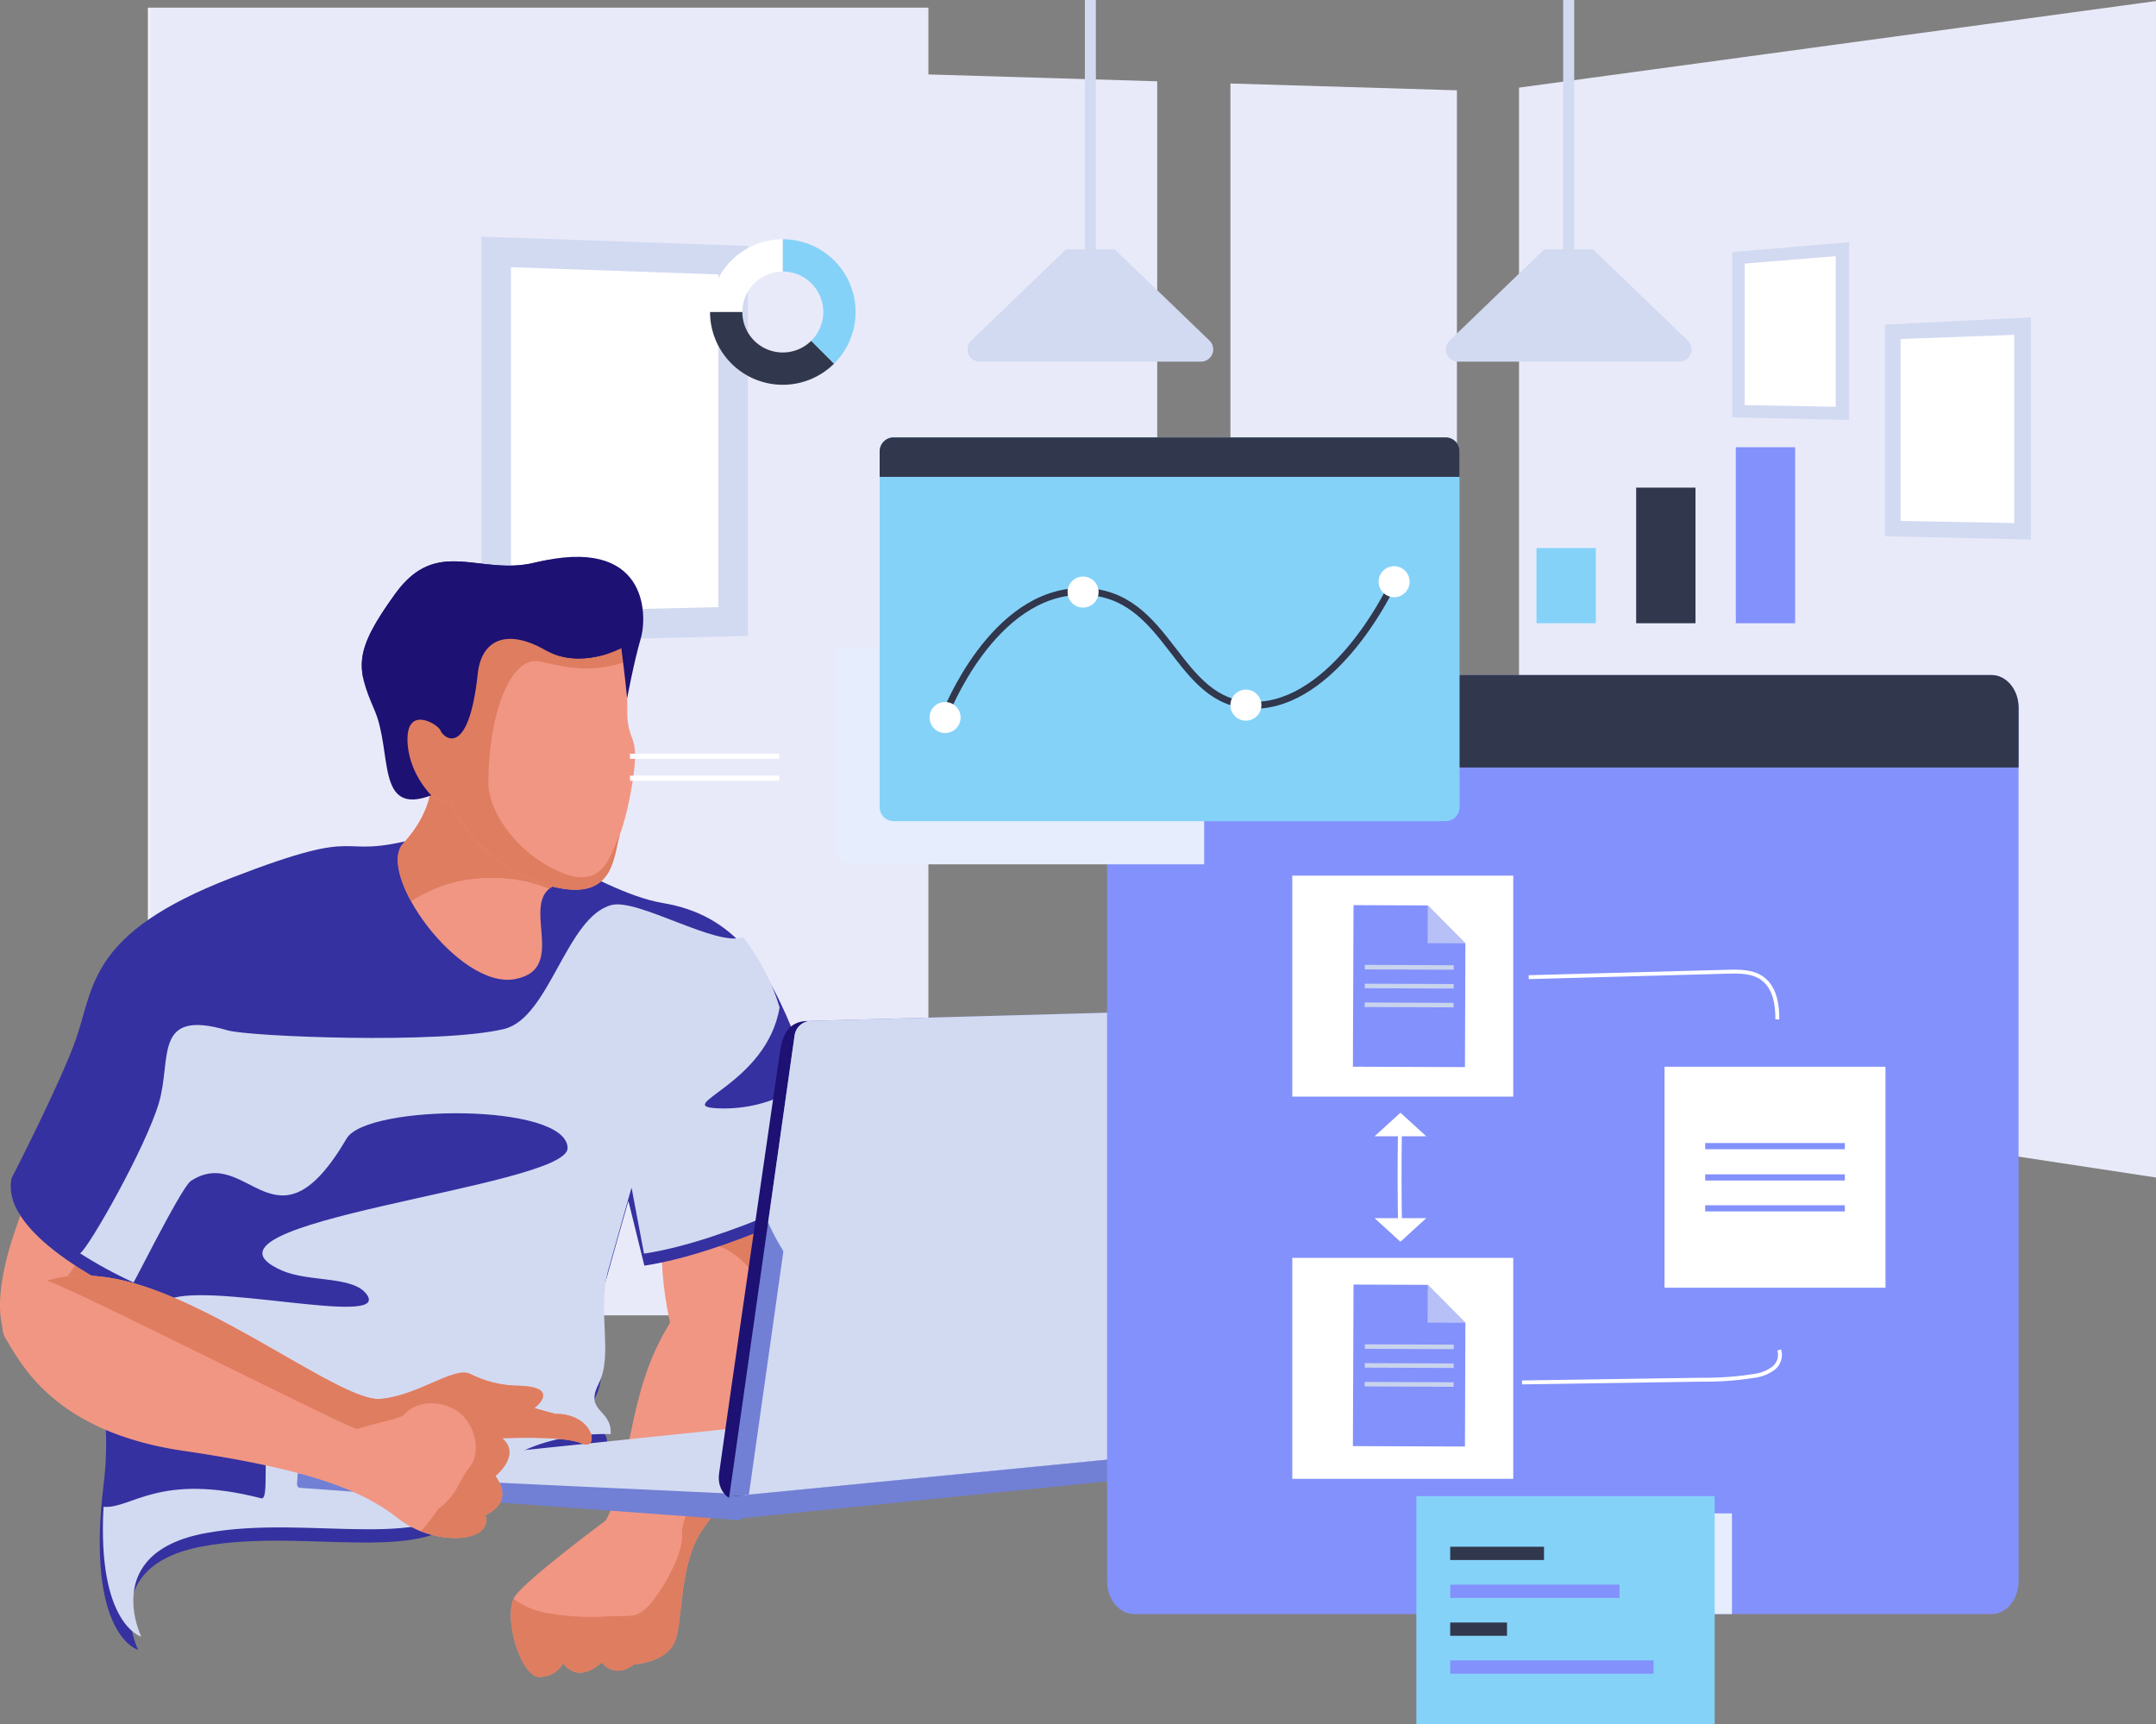 <svg xmlns="http://www.w3.org/2000/svg" xmlns:xlink="http://www.w3.org/1999/xlink" width="551.055" height="440.699" viewBox="0 0 551.055 440.699">
  <rect x="0" y="0" width="551.055" height="440.699" fill="#808080" stroke="none"/>
  <defs>
    <clipPath id="clip-path">
      <path id="Path_22726" data-name="Path 22726" d="M142.929,194.4h59.416V15.458l-59.416-1.782Z" transform="translate(-142.929 -13.676)" fill="none"/>
    </clipPath>
    <linearGradient id="linear-gradient" x1="-2.396" y1="1.719" x2="-2.378" y2="1.719" gradientUnits="objectBoundingBox">
      <stop offset="0" stop-color="#fff"/>
      <stop offset="1" stop-color="#e9eaf9"/>
    </linearGradient>
    <clipPath id="clip-path-2">
      <path id="Path_22727" data-name="Path 22727" d="M199.17,193.739h57.895V17.1L199.17,15.363Z" transform="translate(-199.17 -15.363)" fill="none"/>
    </clipPath>
    <linearGradient id="linear-gradient-2" x1="-3.466" y1="1.729" x2="-3.448" y2="1.729" xlink:href="#linear-gradient"/>
    <clipPath id="clip-path-3">
      <path id="Path_22728" data-name="Path 22728" d="M252.272,22.323V276.183l162.8,24.69V.192Z" transform="translate(-252.272 -0.192)" fill="none"/>
    </clipPath>
    <linearGradient id="linear-gradient-3" x1="-0.987" y1="1.043" x2="-0.982" y2="1.043" xlink:href="#linear-gradient"/>
    <clipPath id="clip-path-4">
      <rect id="Rectangle_997" data-name="Rectangle 997" width="199.486" height="334.217" fill="none"/>
    </clipPath>
    <linearGradient id="linear-gradient-4" x1="0" y1="1" x2="0.007" y2="1" xlink:href="#linear-gradient"/>
    <clipPath id="clip-path-5">
      <path id="Path_22729" data-name="Path 22729" d="M61.364,147.187l68.116-1.579v-99.7L61.364,43.533Z" transform="translate(-61.364 -43.533)" fill="none"/>
    </clipPath>
    <linearGradient id="linear-gradient-5" x1="-1.251" y1="2.66" x2="-1.231" y2="2.66" gradientUnits="objectBoundingBox">
      <stop offset="0" stop-color="#b2b7e1"/>
      <stop offset="1" stop-color="#d2daf2"/>
    </linearGradient>
    <clipPath id="clip-path-6">
      <path id="Path_22731" data-name="Path 22731" d="M291.494,89.341l29.88.67V44.54L291.494,47.1Z" transform="translate(-291.494 -44.54)" fill="none"/>
    </clipPath>
    <linearGradient id="linear-gradient-6" x1="-13.552" y1="6.033" x2="-13.506" y2="6.033" xlink:href="#linear-gradient-5"/>
    <clipPath id="clip-path-7">
      <path id="Path_22733" data-name="Path 22733" d="M319.583,114.344l37.325.836v-56.8l-37.325,1.867Z" transform="translate(-319.583 -58.379)" fill="none"/>
    </clipPath>
    <linearGradient id="linear-gradient-7" x1="-11.894" y1="4.491" x2="-11.857" y2="4.491" xlink:href="#linear-gradient-5"/>
    <clipPath id="clip-path-8">
      <path id="Path_22735" data-name="Path 22735" d="M180.795,0V63.735h-4.834L151.75,87.052a3.126,3.126,0,0,0,2.169,5.377h56.568a3.126,3.126,0,0,0,2.169-5.377L188.444,63.735h-4.834V0Z" transform="translate(-150.786)" fill="none"/>
    </clipPath>
    <linearGradient id="linear-gradient-8" x1="-3.208" y1="3.637" x2="-3.187" y2="3.637" xlink:href="#linear-gradient-5"/>
    <clipPath id="clip-path-9">
      <path id="Path_22736" data-name="Path 22736" d="M268.8,0V63.735h-4.834l-24.21,23.317a3.126,3.126,0,0,0,2.169,5.377h56.568a3.126,3.126,0,0,0,2.169-5.377l-24.21-23.317h-4.834V0Z" transform="translate(-238.79)" fill="none"/>
    </clipPath>
    <linearGradient id="linear-gradient-9" x1="-5.09" y1="3.637" x2="-5.069" y2="3.637" xlink:href="#linear-gradient-5"/>
    <clipPath id="clip-path-10">
      <rect id="Rectangle_1015" data-name="Rectangle 1015" width="352.195" height="286.293" fill="none"/>
    </clipPath>
    <clipPath id="clip-path-12">
      <rect id="Rectangle_1006" data-name="Rectangle 1006" width="194.573" height="187.163" fill="none"/>
    </clipPath>
    <clipPath id="clip-path-13">
      <path id="Path_22745" data-name="Path 22745" d="M193.465,93.2a35.98,35.98,0,0,1-19.787,4.955c-12.229-.542,12.461-5.966,15.715-25.826a55.322,55.322,0,0,0-9.345-17.954c-6.477,2.692-26.851-9.917-33.6-8.187-11.528,2.951-15.863,28.83-27.411,31.665-16.124,3.961-65.235,1.974-70.73.369C29.188,72.629,34.094,85.3,30.763,96.7c-3.341,11.413-17.921,37.069-20.156,38.517a109.61,109.61,0,0,0,13.582,7.4c-1.888,4.422,12.148-24.188,14.7-25.879,14.63-9.687,21.611,20.208,39.848-10.88,5.157-8.792,56.347-9.158,56.463,2.457.1,10.036-101.329,18.892-73,31.287,7.014,3.071,18.228,1.285,21.684,6.138,6.134,8.606-42.481-3.866-51.309,1.625-8.747,5.439,60.249,44.3,57.723,48.7-2.584,4.5-22.941-6.151-27.33-11.389-7.828-9.347-3.158,13.895-6.062,13.146C30.769,191.1,23.718,200.6,16.6,200c-1.668,30.115,9.645,33.18,9.645,33.18S15.66,211.716,42.714,206.717s58.958,5.881,68.914-10.44,34.595-14.848,34.595-14.848c.3-6.639-6.811-5.491-3.055-12.939s-.473-18.525,2.467-29.111,5.918-20.951,5.918-20.951l3.188,16.865c21.464-3.237,50.441-18.26,50.441-18.26s-9.189-7.724-11.716-23.836" transform="translate(-10.607 -46.019)" fill="none"/>
    </clipPath>
    <linearGradient id="linear-gradient-10" x1="-0.105" y1="1.055" x2="-0.095" y2="1.055" xlink:href="#linear-gradient-5"/>
    <clipPath id="clip-path-14">
      <rect id="Rectangle_1007" data-name="Rectangle 1007" width="64.211" height="30.129" fill="none"/>
    </clipPath>
    <clipPath id="clip-path-15">
      <rect id="Rectangle_1009" data-name="Rectangle 1009" width="260.311" height="25.285" fill="none"/>
    </clipPath>
    <clipPath id="clip-path-16">
      <path id="Path_22752" data-name="Path 22752" d="M39.421,129.494l113.925,8.477L299.731,125.3l-98.2-12.613Z" transform="translate(-39.421 -112.687)" fill="none"/>
    </clipPath>
    <linearGradient id="linear-gradient-11" x1="-0.292" y1="2.721" x2="-0.285" y2="2.721" xlink:href="#linear-gradient-5"/>
    <clipPath id="clip-path-17">
      <path id="Path_22756" data-name="Path 22756" d="M253.326,62.477,118.907,66.663a4.11,4.11,0,0,0-3.953,3.609L99.172,181.58,241.353,167.7,256.182,66.115a3.094,3.094,0,0,0-2.781-3.638h-.075" transform="translate(-99.172 -62.477)" fill="none"/>
    </clipPath>
    <linearGradient id="linear-gradient-12" x1="-1.079" y1="1.27" x2="-1.068" y2="1.27" xlink:href="#linear-gradient-5"/>
    <clipPath id="clip-path-19">
      <rect id="Rectangle_1013" data-name="Rectangle 1013" width="155.875" height="84.338" fill="none"/>
    </clipPath>
    <clipPath id="clip-path-20">
      <path id="Path_22757" data-name="Path 22757" d="M254.553,59.43,112.665,63.323a4.328,4.328,0,0,0-4.188,3.8l-6.761,47.739c.247.245,20.542,51.385,69.213,17.041C187.9,119.935,193.54,99.756,213.25,90.989c15.352-6.831,24.46,9.4,39.729,3.615l4.576-31.329a3.256,3.256,0,0,0-3-3.845" transform="translate(-101.716 -59.429)" fill="none"/>
    </clipPath>
    <linearGradient id="linear-gradient-13" x1="-1.207" y1="1.539" x2="-1.195" y2="1.539" xlink:href="#linear-gradient-5"/>
    <clipPath id="clip-path-21">
      <rect id="Rectangle_1046" data-name="Rectangle 1046" width="354.92" height="328.906" fill="none"/>
    </clipPath>
    <clipPath id="clip-path-23">
      <rect id="Rectangle_1022" data-name="Rectangle 1022" width="76.241" height="25.731" fill="none"/>
    </clipPath>
    <clipPath id="clip-path-24">
      <rect id="Rectangle_1025" data-name="Rectangle 1025" width="58.946" height="3.393" fill="none"/>
    </clipPath>
    <clipPath id="clip-path-28">
      <rect id="Rectangle_1044" data-name="Rectangle 1044" width="93.973" height="55.254" fill="none"/>
    </clipPath>
  </defs>
  <g id="Group_25849" data-name="Group 25849" transform="translate(-246.496 -302.018)">
    <g id="Group_22326" data-name="Group 22326" transform="translate(-8.004 12.792)">
      <g id="Group_22271" data-name="Group 22271" transform="translate(292.305 289.225)">
        <g id="Group_22270" data-name="Group 22270" transform="translate(0)">
          <g id="Group_22253" data-name="Group 22253" transform="translate(198.552 18.998)">
            <g id="Group_22252" data-name="Group 22252" clip-path="url(#clip-path)">
              <rect id="Rectangle_993" data-name="Rectangle 993" width="78.828" height="186.134" transform="translate(-19.65 2.162) rotate(-6.28)" fill="url(#linear-gradient)"/>
            </g>
          </g>
          <g id="Group_22255" data-name="Group 22255" transform="translate(276.68 21.342)">
            <g id="Group_22254" data-name="Group 22254" clip-path="url(#clip-path-2)">
              <rect id="Rectangle_994" data-name="Rectangle 994" width="77.06" height="183.639" transform="translate(-19.395 2.134) rotate(-6.28)" fill="url(#linear-gradient-2)"/>
            </g>
          </g>
          <g id="Group_22257" data-name="Group 22257" transform="translate(350.448 0.267)">
            <g id="Group_22256" data-name="Group 22256" clip-path="url(#clip-path-3)">
              <rect id="Rectangle_995" data-name="Rectangle 995" width="290.38" height="341.843" transform="matrix(0.869, -0.495, 0.495, 0.869, -129.396, 73.796)" fill="url(#linear-gradient-3)"/>
            </g>
          </g>
          <g id="Group_22259" data-name="Group 22259" transform="translate(0 1.956)">
            <g id="Group_22258" data-name="Group 22258" clip-path="url(#clip-path-4)">
              <rect id="Rectangle_996" data-name="Rectangle 996" width="199.486" height="334.217" fill="url(#linear-gradient-4)"/>
            </g>
          </g>
          <g id="Group_22261" data-name="Group 22261" transform="translate(85.245 60.475)">
            <g id="Group_22260" data-name="Group 22260" clip-path="url(#clip-path-5)">
              <rect id="Rectangle_998" data-name="Rectangle 998" width="68.116" height="103.654" transform="translate(0)" fill="url(#linear-gradient-5)"/>
            </g>
          </g>
          <path id="Path_22730" data-name="Path 22730" d="M66.8,137.272l53.018-1.229V51.012L66.8,49.16Z" transform="translate(25.996 19.131)" fill="#fff"/>
          <g id="Group_22263" data-name="Group 22263" transform="translate(404.934 61.874)">
            <g id="Group_22262" data-name="Group 22262" clip-path="url(#clip-path-6)">
              <rect id="Rectangle_999" data-name="Rectangle 999" width="29.88" height="45.47" transform="translate(0 0)" fill="url(#linear-gradient-6)"/>
            </g>
          </g>
          <path id="Path_22732" data-name="Path 22732" d="M293.8,85.194l23.253.433v-38.5l-23.253,1.9Z" transform="translate(114.339 18.34)" fill="#fff"/>
          <g id="Group_22265" data-name="Group 22265" transform="translate(443.954 81.098)">
            <g id="Group_22264" data-name="Group 22264" clip-path="url(#clip-path-7)">
              <rect id="Rectangle_1000" data-name="Rectangle 1000" width="37.326" height="56.802" fill="url(#linear-gradient-7)"/>
            </g>
          </g>
          <path id="Path_22734" data-name="Path 22734" d="M322.47,109.165l29.049.542v-48.1L322.47,62.658Z" transform="translate(125.495 23.977)" fill="#fff"/>
          <g id="Group_22267" data-name="Group 22267" transform="translate(209.466)">
            <g id="Group_22266" data-name="Group 22266" clip-path="url(#clip-path-8)">
              <rect id="Rectangle_1001" data-name="Rectangle 1001" width="64.959" height="92.43" transform="translate(-1.064)" fill="url(#linear-gradient-8)"/>
            </g>
          </g>
          <g id="Group_22269" data-name="Group 22269" transform="translate(331.719)">
            <g id="Group_22268" data-name="Group 22268" clip-path="url(#clip-path-9)">
              <rect id="Rectangle_1002" data-name="Rectangle 1002" width="64.959" height="92.43" transform="translate(-1.063)" fill="url(#linear-gradient-9)"/>
            </g>
          </g>
        </g>
      </g>
      <g id="Group_22302" data-name="Group 22302" transform="translate(254.5 431.541)">
        <g id="Group_22301" data-name="Group 22301" clip-path="url(#clip-path-10)">
          <g id="Group_22291" data-name="Group 22291">
            <g id="Group_22290" data-name="Group 22290" clip-path="url(#clip-path-10)">
              <path id="Path_22740" data-name="Path 22740" d="M8.8,88.255c-3.847,9.606-16.908,39.109-1.4,45.872s27.425-13.914,37.2-32.248S19.058,62.637,8.8,88.255" transform="translate(-0.001 70.99)" fill="#f19683"/>
              <path id="Path_22741" data-name="Path 22741" d="M15.726,78.535c4.281,1.571,7.8,5.844,7.282,10.536-.3,2.7-1.019,5.389-1.222,8.062a31.59,31.59,0,0,1-1.175,8.083c-1.666,4.833-5.107,9.1-8.342,12.959A62.962,62.962,0,0,1,.913,128.819a11.157,11.157,0,0,0,5.644,5.306c15.512,6.763,27.428-13.914,37.2-32.246,7.977-14.958-14.074-31.63-28.031-23.344" transform="translate(0.849 70.993)" fill="#df7d60"/>
              <path id="Path_22742" data-name="Path 22742" d="M115.334,72.743s-14.6,27.938-6.991,62.048C96.99,152.842,98.884,172.469,91.9,185.31c0,0-20.38,15.1-23.205,19.388s.467,17.5,4.9,20.223c1.722,1.058,5.985-.1,7.41-3.212,0,0,3.277,5.7,9.861-.11,0,0,3.283,4.362,8.191.5,0,0,7.908-.444,10.318-5.4s1.015-20.409,7.466-29.378,20.465-24.255,23.551-35.809,2.094-16.446,2.7-23.7c.921-11.131,4.125-17.641,2.814-46.725s-30.571-8.34-30.571-8.34" transform="translate(62.919 60.99)" fill="#f19683"/>
              <path id="Path_22743" data-name="Path 22743" d="M115.332,72.743a99,99,0,0,0-9.176,42.717,21.556,21.556,0,0,1,11.308-1.195c10.972,1.868,17.093,13.142,15.437,23.474-1.413,8.811-5.381,14.491-10.034,23.837-6.643,13.343-11.837,23.782-11.476,27.077.546,4.987-5.074,14.6-8.375,18.27-3.32,3.684-5.192,2.573-10.158,2.856a63.8,63.8,0,0,1-16.842-1,19.6,19.6,0,0,1-7.659-3.451c-2.185,4.827,1.008,16.985,5.238,19.588,1.722,1.058,5.985-.1,7.41-3.212,0,0,3.277,5.7,9.861-.11,0,0,3.283,4.362,8.191.5,0,0,7.908-.444,10.318-5.4s1.015-20.409,7.466-29.378,20.465-24.255,23.551-35.809,2.094-16.446,2.7-23.7c.921-11.131,4.125-17.641,2.814-46.725s-30.571-8.34-30.571-8.34" transform="translate(62.92 60.99)" fill="#df7d60"/>
              <path id="Path_22744" data-name="Path 22744" d="M168.074,54.459c-17.936-3-38.814-22.879-62.044-16.7S94.267,33.931,57.8,48.047s-34.981,27.67-39.7,41.169C14.233,100.306,1.641,124.8,1.641,124.8c-3.235,15.29,30.287,29.993,30.287,29.993-11.175,26.168-4.117,26.463-6.763,48.223-4.7,38.683,8.82,42.342,8.82,42.342S23.4,223.893,50.453,218.892s58.956,5.881,68.913-10.438,34.595-14.85,34.595-14.85c.3-6.639-6.813-5.491-3.055-12.939s-.475-18.525,2.467-29.111,5.916-20.949,5.916-20.949l4.08,16.539c21.468-3.235,49.549-17.936,49.549-17.936s-3.849-21.97-10.465-39.175c-7.776-20.22-16.44-32.574-34.379-35.573" transform="translate(1.322 34.016)" fill="#3531a0"/>
              <g id="Group_22281" data-name="Group 22281" transform="translate(20.473 88.82)" style="mix-blend-mode: multiply;isolation: isolate">
                <g id="Group_22280" data-name="Group 22280">
                  <g id="Group_22279" data-name="Group 22279" clip-path="url(#clip-path-12)">
                    <g id="Group_22278" data-name="Group 22278" transform="translate(0 0)">
                      <g id="Group_22277" data-name="Group 22277" clip-path="url(#clip-path-13)">
                        <rect id="Rectangle_1005" data-name="Rectangle 1005" width="194.573" height="188.727" transform="translate(0 -1.566)" fill="url(#linear-gradient-10)"/>
                      </g>
                    </g>
                  </g>
                </g>
              </g>
              <path id="Path_22746" data-name="Path 22746" d="M61.525,29.716c-.411,1.764-.359,8.16-7.442,15.879S68.276,82.94,82.6,80.294s.272-20.438,10.843-24.255c15.7-5.669-31.918-26.322-31.918-26.322" transform="translate(48.993 27.638)" fill="#f19683"/>
              <path id="Path_22747" data-name="Path 22747" d="M61.524,29.716c-.411,1.764-.359,8.16-7.442,15.879-2.621,2.857-1.355,8.71,2,14.819a36.79,36.79,0,0,1,20.77-5.976,37.466,37.466,0,0,1,14.568,2.774,6.573,6.573,0,0,1,2.021-1.173c15.7-5.669-31.918-26.322-31.918-26.322" transform="translate(48.994 27.638)" fill="#df7d60"/>
              <path id="Path_22748" data-name="Path 22748" d="M110.611,28.692a100.6,100.6,0,0,0-1.455-16.257s-25.84-1.617-35.689-1.913-19.556,16.763-20,28.965c-.38,10.488,12.2,13.819,12.2,13.819,3.382,8.087,13.379,18.967,27.787,21.615s13.528-9.116,15.439-14.263,3.97-16.245,3.677-20.658-2.111-4.105-1.965-11.308" transform="translate(49.725 9.783)" fill="#f19683"/>
              <path id="Path_22749" data-name="Path 22749" d="M88.427,16.99c4.895,1.092,12.169,3.233,21.426.174-.353-2.789-.7-4.731-.7-4.731s-25.838-1.617-35.689-1.913-19.556,16.763-20,28.965c-.38,10.49,12.2,13.821,12.2,13.821C69.055,61.394,79.054,72.274,93.46,74.92c14,2.571,13.572-8.444,15.288-13.792C106.411,65.412,105.072,75.46,94,71c-11.214-4.514-18.9-15.392-18.9-23.08,0-16.8,5.406-32.7,13.323-30.931" transform="translate(49.725 9.782)" fill="#df7d60"/>
              <path id="Path_22750" data-name="Path 22750" d="M92.16,1.484C78.009,4.976,67.2-5.389,56.506,9.388S46.435,28.243,51.14,39.123,51.4,66.335,65.677,60.961c0,0-6.155-5.96-6.084-14.487s8.012-3.528,8.454-2.057,7.08,7.944,9.519-14.63c.882-8.16,6.948-11.8,17.239-5.954,9.048,5.138,19.444-.479,19.444-.479s1.017,7.825,1.482,12.827c0,0,1.716-9.261,3.482-15.29S121.022-5.638,92.16,1.484" transform="translate(44.557 0)" fill="#1d1173"/>
              <g id="Group_22284" data-name="Group 22284" transform="translate(92.477 0.658)" style="mix-blend-mode: multiply;isolation: isolate">
                <g id="Group_22283" data-name="Group 22283">
                  <g id="Group_22282" data-name="Group 22282" clip-path="url(#clip-path-14)">
                    <path id="Path_22751" data-name="Path 22751" d="M92.154,1.168C78,4.659,67.2-5.706,56.5,9.071c-7.523,10.393-9.432,15.5-8.272,21.4.567-12.634,9.208-25.189,25.444-25.189,13.715,0,21.343,8.878,23.225,19.214,5.256,2.054,10.652,1,14-.093,2.1-3.654,4.26-28.909-18.743-23.234" transform="translate(-47.913 -0.341)" fill="#1d1173"/>
                  </g>
                </g>
              </g>
              <g id="Group_22289" data-name="Group 22289" transform="translate(76.085 217.494)" style="mix-blend-mode: multiply;isolation: isolate">
                <g id="Group_22288" data-name="Group 22288">
                  <g id="Group_22287" data-name="Group 22287" clip-path="url(#clip-path-15)">
                    <g id="Group_22286" data-name="Group 22286" transform="translate(0.001 0.001)">
                      <g id="Group_22285" data-name="Group 22285" clip-path="url(#clip-path-16)">
                        <rect id="Rectangle_1008" data-name="Rectangle 1008" width="260.31" height="25.284" fill="url(#linear-gradient-11)"/>
                      </g>
                    </g>
                  </g>
                </g>
              </g>
              <path id="Path_22753" data-name="Path 22753" d="M39.34,123.941c-.039.593.251,1.094.645,1.125l112.037,8.247a1.08,1.08,0,0,0,1.243-.892l.365-5.713L39.5,121.359Z" transform="translate(36.586 112.874)" fill="#7180d5"/>
              <path id="Path_22754" data-name="Path 22754" d="M110.785,69.618C107.1,94.945,95.921,171.878,95.261,177.13c-.787,6.29,5.258,7.516,5.258,7.516L117.845,61.46c-4.835.133-6.377,3.459-7.06,8.158" transform="translate(88.535 57.163)" fill="#1d1173"/>
              <path id="Path_22755" data-name="Path 22755" d="M259.335,59.43,117.447,63.325a4.325,4.325,0,0,0-4.188,3.8L96.575,184.9,246.71,170.244,262.336,63.275a3.258,3.258,0,0,0-3-3.845" transform="translate(89.822 55.274)" fill="#7180d5"/>
            </g>
          </g>
          <g id="Group_22293" data-name="Group 22293" transform="translate(191.41 120.586)">
            <g id="Group_22292" data-name="Group 22292" clip-path="url(#clip-path-17)">
              <rect id="Rectangle_1011" data-name="Rectangle 1011" width="171.013" height="137.937" transform="translate(-14.859 1.883) rotate(-7.224)" fill="url(#linear-gradient-12)"/>
            </g>
          </g>
          <g id="Group_22300" data-name="Group 22300">
            <g id="Group_22299" data-name="Group 22299" clip-path="url(#clip-path-10)">
              <g id="Group_22298" data-name="Group 22298" transform="translate(196.32 114.703)" style="mix-blend-mode: multiply;isolation: isolate">
                <g id="Group_22297" data-name="Group 22297">
                  <g id="Group_22296" data-name="Group 22296" clip-path="url(#clip-path-19)">
                    <g id="Group_22295" data-name="Group 22295" transform="translate(0 0)">
                      <g id="Group_22294" data-name="Group 22294" clip-path="url(#clip-path-20)">
                        <rect id="Rectangle_1012" data-name="Rectangle 1012" width="160.771" height="113.773" transform="translate(-4.794 0.166) rotate(-2.573)" fill="url(#linear-gradient-13)"/>
                      </g>
                    </g>
                  </g>
                </g>
              </g>
              <path id="Path_22758" data-name="Path 22758" d="M96.508,131.492l.442,4.107a1.724,1.724,0,0,0,1.882,1.531l147.157-14.869a.766.766,0,0,0,.645-.851l-.367-4.54Z" transform="translate(89.76 108.698)" fill="#7180d5"/>
              <path id="Path_22759" data-name="Path 22759" d="M141.651,130.52s-4.094-1.087-5.335-1.477c0,0,7.2-5.478-4.37-5.717a28.238,28.238,0,0,1-12.057-3.009c-4.03-2.013-13.431,5.607-23.018,6.394s-41.23-24.433-65.308-30.186S-2.883,104.8,1.176,111.335c3.9,6.273,12.268,23.809,45.531,28.662s46.127,10.451,54.913,17.369,24.267,6.443,22.169-1c0,0,7.641-2.857,2.552-9.971,0,0,6.715-5.368,1.733-9.631,0,0,15.715-.735,20.326,1.328s3.277-7.591-6.748-7.574" transform="translate(0.295 88.517)" fill="#f19683"/>
              <path id="Path_22760" data-name="Path 22760" d="M136.205,130.52s-4.094-1.087-5.335-1.477c0,0,7.2-5.478-4.37-5.717a28.239,28.239,0,0,1-12.057-3.009c-4.03-2.013-13.431,5.607-23.018,6.394S50.2,102.28,26.117,96.526c-8.282-1.98-14.939-1.617-19.945-.023,3.551.376,78.182,38.293,79.388,37.876,3.1-1.083,11.16-2.656,12.048-3.658,3.621-4.09,10.3-3.492,14.182-.405,3.748,2.98,5.717,9.876,2.374,13.987-1.741,2.142-2.642,4.781-4.3,6.987a17.251,17.251,0,0,1-3.65,3.6,52.269,52.269,0,0,1-4.393,5.647c8.448,3.3,18.22,1.839,16.525-4.167,0,0,7.641-2.856,2.552-9.971,0,0,6.715-5.368,1.733-9.631,0,0,15.715-.735,20.326,1.328s3.277-7.591-6.748-7.574" transform="translate(5.74 88.517)" fill="#df7d60"/>
            </g>
          </g>
        </g>
      </g>
      <g id="Group_22325" data-name="Group 22325" transform="translate(415.517 401.018)">
        <g id="Group_22324" data-name="Group 22324" clip-path="url(#clip-path-21)">
          <path id="Path_22761" data-name="Path 22761" d="M164.659,139.637l6.611-6.033H158.048Z" transform="translate(18.764 15.862)" fill="#fff"/>
          <path id="Path_22762" data-name="Path 22762" d="M164.659,203.656l6.611,6.033H158.048Z" transform="translate(18.764 24.179)" fill="#fff"/>
          <rect id="Rectangle_1016" data-name="Rectangle 1016" width="15.161" height="19.211" transform="translate(231.701 28.286)" fill="#85d2f9"/>
          <rect id="Rectangle_1017" data-name="Rectangle 1017" width="15.161" height="34.655" transform="translate(257.171 12.842)" fill="#31374c"/>
          <rect id="Rectangle_1018" data-name="Rectangle 1018" width="15.161" height="44.985" transform="translate(282.64 2.512)" fill="#8391fc"/>
          <g id="Group_22323" data-name="Group 22323">
            <g id="Group_22322" data-name="Group 22322" clip-path="url(#clip-path-21)">
              <rect id="Rectangle_1019" data-name="Rectangle 1019" width="38.125" height="1.308" transform="translate(0 80.847)" fill="#fff"/>
              <rect id="Rectangle_1020" data-name="Rectangle 1020" width="38.125" height="1.308" transform="translate(0 86.454)" fill="#fff"/>
              <path id="Path_22766" data-name="Path 22766" d="M305.717,146.946a68.538,68.538,0,1,1-68.539-68.539,68.539,68.539,0,0,1,68.539,68.539" transform="translate(20.022 9.309)" fill="#e6edfc"/>
              <path id="Path_22767" data-name="Path 22767" d="M341.969,62.652V285.9c0,4.643-3.11,8.39-6.936,8.39H115.942c-3.815,0-6.936-3.748-6.936-8.39V62.652c0-4.609,3.121-8.357,6.936-8.357H335.033c3.826,0,6.936,3.748,6.936,8.357" transform="translate(12.942 6.446)" fill="#8391fc"/>
              <path id="Path_22768" data-name="Path 22768" d="M341.978,62.657V77.93H109V62.657c0-4.623,3.108-8.368,6.954-8.368H335.035c3.835,0,6.943,3.745,6.943,8.368" transform="translate(12.942 6.445)" fill="#31374c"/>
              <g id="Group_22306" data-name="Group 22306" transform="translate(205.416 275.011)" style="mix-blend-mode: multiply;isolation: isolate">
                <g id="Group_22305" data-name="Group 22305">
                  <g id="Group_22304" data-name="Group 22304" clip-path="url(#clip-path-23)">
                    <rect id="Rectangle_1021" data-name="Rectangle 1021" width="76.241" height="25.731" transform="translate(0 0)" fill="#e6edfc"/>
                  </g>
                </g>
              </g>
              <rect id="Rectangle_1023" data-name="Rectangle 1023" width="76.24" height="58.315" transform="translate(200.995 270.592)" fill="#85d2f9"/>
              <g id="Group_22309" data-name="Group 22309" transform="translate(209.641 283.528)" style="mix-blend-mode: screen;isolation: isolate">
                <g id="Group_22308" data-name="Group 22308">
                  <g id="Group_22307" data-name="Group 22307" clip-path="url(#clip-path-24)">
                    <rect id="Rectangle_1024" data-name="Rectangle 1024" width="58.946" height="3.393" transform="translate(0 -0.001)" fill="#85d2f9"/>
                  </g>
                </g>
              </g>
              <rect id="Rectangle_1026" data-name="Rectangle 1026" width="23.979" height="3.393" transform="translate(209.641 283.527)" fill="#31374c"/>
              <g id="Group_22312" data-name="Group 22312" transform="translate(209.641 293.211)" style="mix-blend-mode: screen;isolation: isolate">
                <g id="Group_22311" data-name="Group 22311">
                  <g id="Group_22310" data-name="Group 22310" clip-path="url(#clip-path-24)">
                    <rect id="Rectangle_1027" data-name="Rectangle 1027" width="58.946" height="3.393" transform="translate(0)" fill="#85d2f9"/>
                  </g>
                </g>
              </g>
              <rect id="Rectangle_1029" data-name="Rectangle 1029" width="43.277" height="3.393" transform="translate(209.641 293.211)" fill="#8391fc"/>
              <g id="Group_22315" data-name="Group 22315" transform="translate(209.641 302.894)" style="mix-blend-mode: screen;isolation: isolate">
                <g id="Group_22314" data-name="Group 22314">
                  <g id="Group_22313" data-name="Group 22313" clip-path="url(#clip-path-24)">
                    <rect id="Rectangle_1030" data-name="Rectangle 1030" width="58.946" height="3.393" transform="translate(0 0)" fill="#85d2f9"/>
                  </g>
                </g>
              </g>
              <rect id="Rectangle_1032" data-name="Rectangle 1032" width="14.523" height="3.393" transform="translate(209.641 302.894)" fill="#31374c"/>
              <g id="Group_22318" data-name="Group 22318" transform="translate(209.641 312.577)" style="mix-blend-mode: screen;isolation: isolate">
                <g id="Group_22317" data-name="Group 22317">
                  <g id="Group_22316" data-name="Group 22316" clip-path="url(#clip-path-24)">
                    <rect id="Rectangle_1033" data-name="Rectangle 1033" width="58.946" height="3.393" transform="translate(0 -0.001)" fill="#85d2f9"/>
                  </g>
                </g>
              </g>
              <rect id="Rectangle_1035" data-name="Rectangle 1035" width="51.978" height="3.393" transform="translate(209.641 312.576)" fill="#8391fc"/>
              <rect id="Rectangle_1036" data-name="Rectangle 1036" width="56.475" height="56.475" transform="translate(264.423 160.85)" fill="#fff"/>
              <rect id="Rectangle_1037" data-name="Rectangle 1037" width="56.475" height="56.475" transform="translate(169.28 112.006)" fill="#fff"/>
              <rect id="Rectangle_1038" data-name="Rectangle 1038" width="56.475" height="56.475" transform="translate(169.28 209.694)" fill="#fff"/>
              <rect id="Rectangle_1039" data-name="Rectangle 1039" width="17.749" height="26.981" transform="translate(185.906 149.582) rotate(-89.857)" fill="#c8d3ed"/>
              <path id="Path_22769" data-name="Path 22769" d="M193.917,116.629l-9.621-9.7-18.97-.069-.16,41.291,28.635.1Zm-25.7,5.494,22.732.091-.01,1.156-22.721-.085Zm-.016,4.809,22.721.085v1.161l-22.721-.085Zm-.025,5.965.01-1.155,22.721.084v1.161Z" transform="translate(19.609 12.687)" fill="#8391fc"/>
              <path id="Path_22770" data-name="Path 22770" d="M182.232,116.582l9.664.036-9.628-9.7Z" transform="translate(21.635 12.694)" fill="#b7c1f7"/>
              <rect id="Rectangle_1040" data-name="Rectangle 1040" width="17.749" height="26.981" transform="translate(185.906 246.555) rotate(-89.857)" fill="#c8d3ed"/>
              <path id="Path_22771" data-name="Path 22771" d="M193.917,203.311l-9.621-9.7-18.97-.069-.16,41.291,28.635.1Zm-25.7,5.494,22.732.091-.01,1.156-22.721-.085Zm-.016,4.809,22.721.085v1.161l-22.721-.085Zm-.025,5.965.01-1.155,22.721.084v1.161Z" transform="translate(19.609 22.979)" fill="#8391fc"/>
              <path id="Path_22772" data-name="Path 22772" d="M182.232,203.264l9.664.036-9.628-9.7Z" transform="translate(21.635 22.985)" fill="#b7c1f7"/>
              <path id="Path_22773" data-name="Path 22773" d="M176.722,184.4l-6.611-6.033h13.221Z" transform="translate(20.196 21.177)" fill="#fff"/>
              <path id="Path_22774" data-name="Path 22774" d="M176.722,154.277l-6.611,6.033h13.221Z" transform="translate(20.196 18.317)" fill="#fff"/>
              <rect id="Rectangle_1041" data-name="Rectangle 1041" width="35.694" height="1.58" transform="translate(274.814 180.348)" fill="#8391fc"/>
              <rect id="Rectangle_1042" data-name="Rectangle 1042" width="35.694" height="1.58" transform="translate(274.814 188.35)" fill="#8391fc"/>
              <rect id="Rectangle_1043" data-name="Rectangle 1043" width="35.694" height="1.58" transform="translate(274.814 196.247)" fill="#8391fc"/>
              <path id="Path_22775" data-name="Path 22775" d="M205.332,123.465l50.795-1.393c3.1-.086,6.464-.1,8.968,1.741,3.107,2.278,3.822,6.6,3.778,10.452" transform="translate(24.378 14.49)" fill="none" stroke="#fff" stroke-miterlimit="10" stroke-width="1"/>
              <path id="Path_22776" data-name="Path 22776" d="M203.8,216.778l45.782-.695a80.055,80.055,0,0,0,13.6-.982,10.422,10.422,0,0,0,4.852-1.924,4.294,4.294,0,0,0,1.495-4.7" transform="translate(24.196 24.751)" fill="none" stroke="#fff" stroke-miterlimit="10" stroke-width="1"/>
              <path id="Path_22777" data-name="Path 22777" d="M175.9,159.516q-.164,11.923.058,23.846" transform="translate(20.875 18.938)" fill="none" stroke="#fff" stroke-miterlimit="10" stroke-width="1"/>
              <g id="Group_22321" data-name="Group 22321" transform="translate(52.79 53.865)" style="mix-blend-mode: multiply;isolation: isolate">
                <g id="Group_22320" data-name="Group 22320">
                  <g id="Group_22319" data-name="Group 22319" clip-path="url(#clip-path-28)">
                    <path id="Path_22778" data-name="Path 22778" d="M141.161,56.506v46.9h-90.4a3.576,3.576,0,0,1-3.569-3.591V48.149h87.026c3.837,0,6.947,3.748,6.947,8.357" transform="translate(-47.188 -48.149)" fill="#e6edfc"/>
                  </g>
                </g>
              </g>
              <path id="Path_22779" data-name="Path 22779" d="M205.263,3.568V94.5a3.57,3.57,0,0,1-3.569,3.574H60.619A3.571,3.571,0,0,1,57.044,94.5V3.568A3.57,3.57,0,0,1,60.619,0H201.694a3.568,3.568,0,0,1,3.569,3.569" transform="translate(6.773 0)" fill="#85d2f9"/>
              <path id="Path_22780" data-name="Path 22780" d="M205.263,3.568v6.513H57.044V3.568A3.57,3.57,0,0,1,60.619,0H201.694a3.568,3.568,0,0,1,3.569,3.569" transform="translate(6.773 0)" fill="#31374c"/>
              <path id="Path_22781" data-name="Path 22781" d="M72.067,66.509s11.975-31.32,34.82-31.32S130.655,64.3,150.92,64.3s34.452-29.109,34.452-29.109" transform="translate(8.556 4.178)" fill="none" stroke="#31374c" stroke-miterlimit="10" stroke-width="1.75"/>
              <path id="Path_22782" data-name="Path 22782" d="M178.965,33.385A3.961,3.961,0,1,1,175,29.424a3.962,3.962,0,0,1,3.961,3.961" transform="translate(20.307 3.493)" fill="#fff"/>
              <path id="Path_22783" data-name="Path 22783" d="M107.9,35.757a3.961,3.961,0,1,1-3.961-3.961,3.962,3.962,0,0,1,3.961,3.961" transform="translate(11.87 3.775)" fill="#fff"/>
              <path id="Path_22784" data-name="Path 22784" d="M145.1,61.59a3.961,3.961,0,1,1-3.961-3.961A3.962,3.962,0,0,1,145.1,61.59" transform="translate(16.286 6.842)" fill="#fff"/>
              <path id="Path_22785" data-name="Path 22785" d="M76.376,64.416a3.961,3.961,0,1,1-3.963-3.961,3.962,3.962,0,0,1,3.963,3.961" transform="translate(8.127 7.178)" fill="#fff"/>
            </g>
          </g>
        </g>
      </g>
    </g>
    <path id="Path_22791" data-name="Path 22791" d="M19.014,35.182v8.253A10.338,10.338,0,0,0,8.675,53.773H.417a18.592,18.592,0,0,1,18.6-18.591" transform="translate(427.563 327.987)" fill="#fff"/>
    <path id="Path_22792" data-name="Path 22792" d="M32.112,65A18.594,18.594,0,0,1,.417,51.8H8.675a10.333,10.333,0,0,0,17.6,7.359Z" transform="translate(427.563 329.96)" fill="#31374c"/>
    <path id="Path_22793" data-name="Path 22793" d="M35.637,53.774a18.513,18.513,0,0,1-5.5,13.2L24.3,61.133a10.337,10.337,0,0,0-7.259-17.7V35.182a18.593,18.593,0,0,1,18.6,18.592" transform="translate(429.535 327.987)" fill="#85d2f9"/>
  </g>
</svg>
